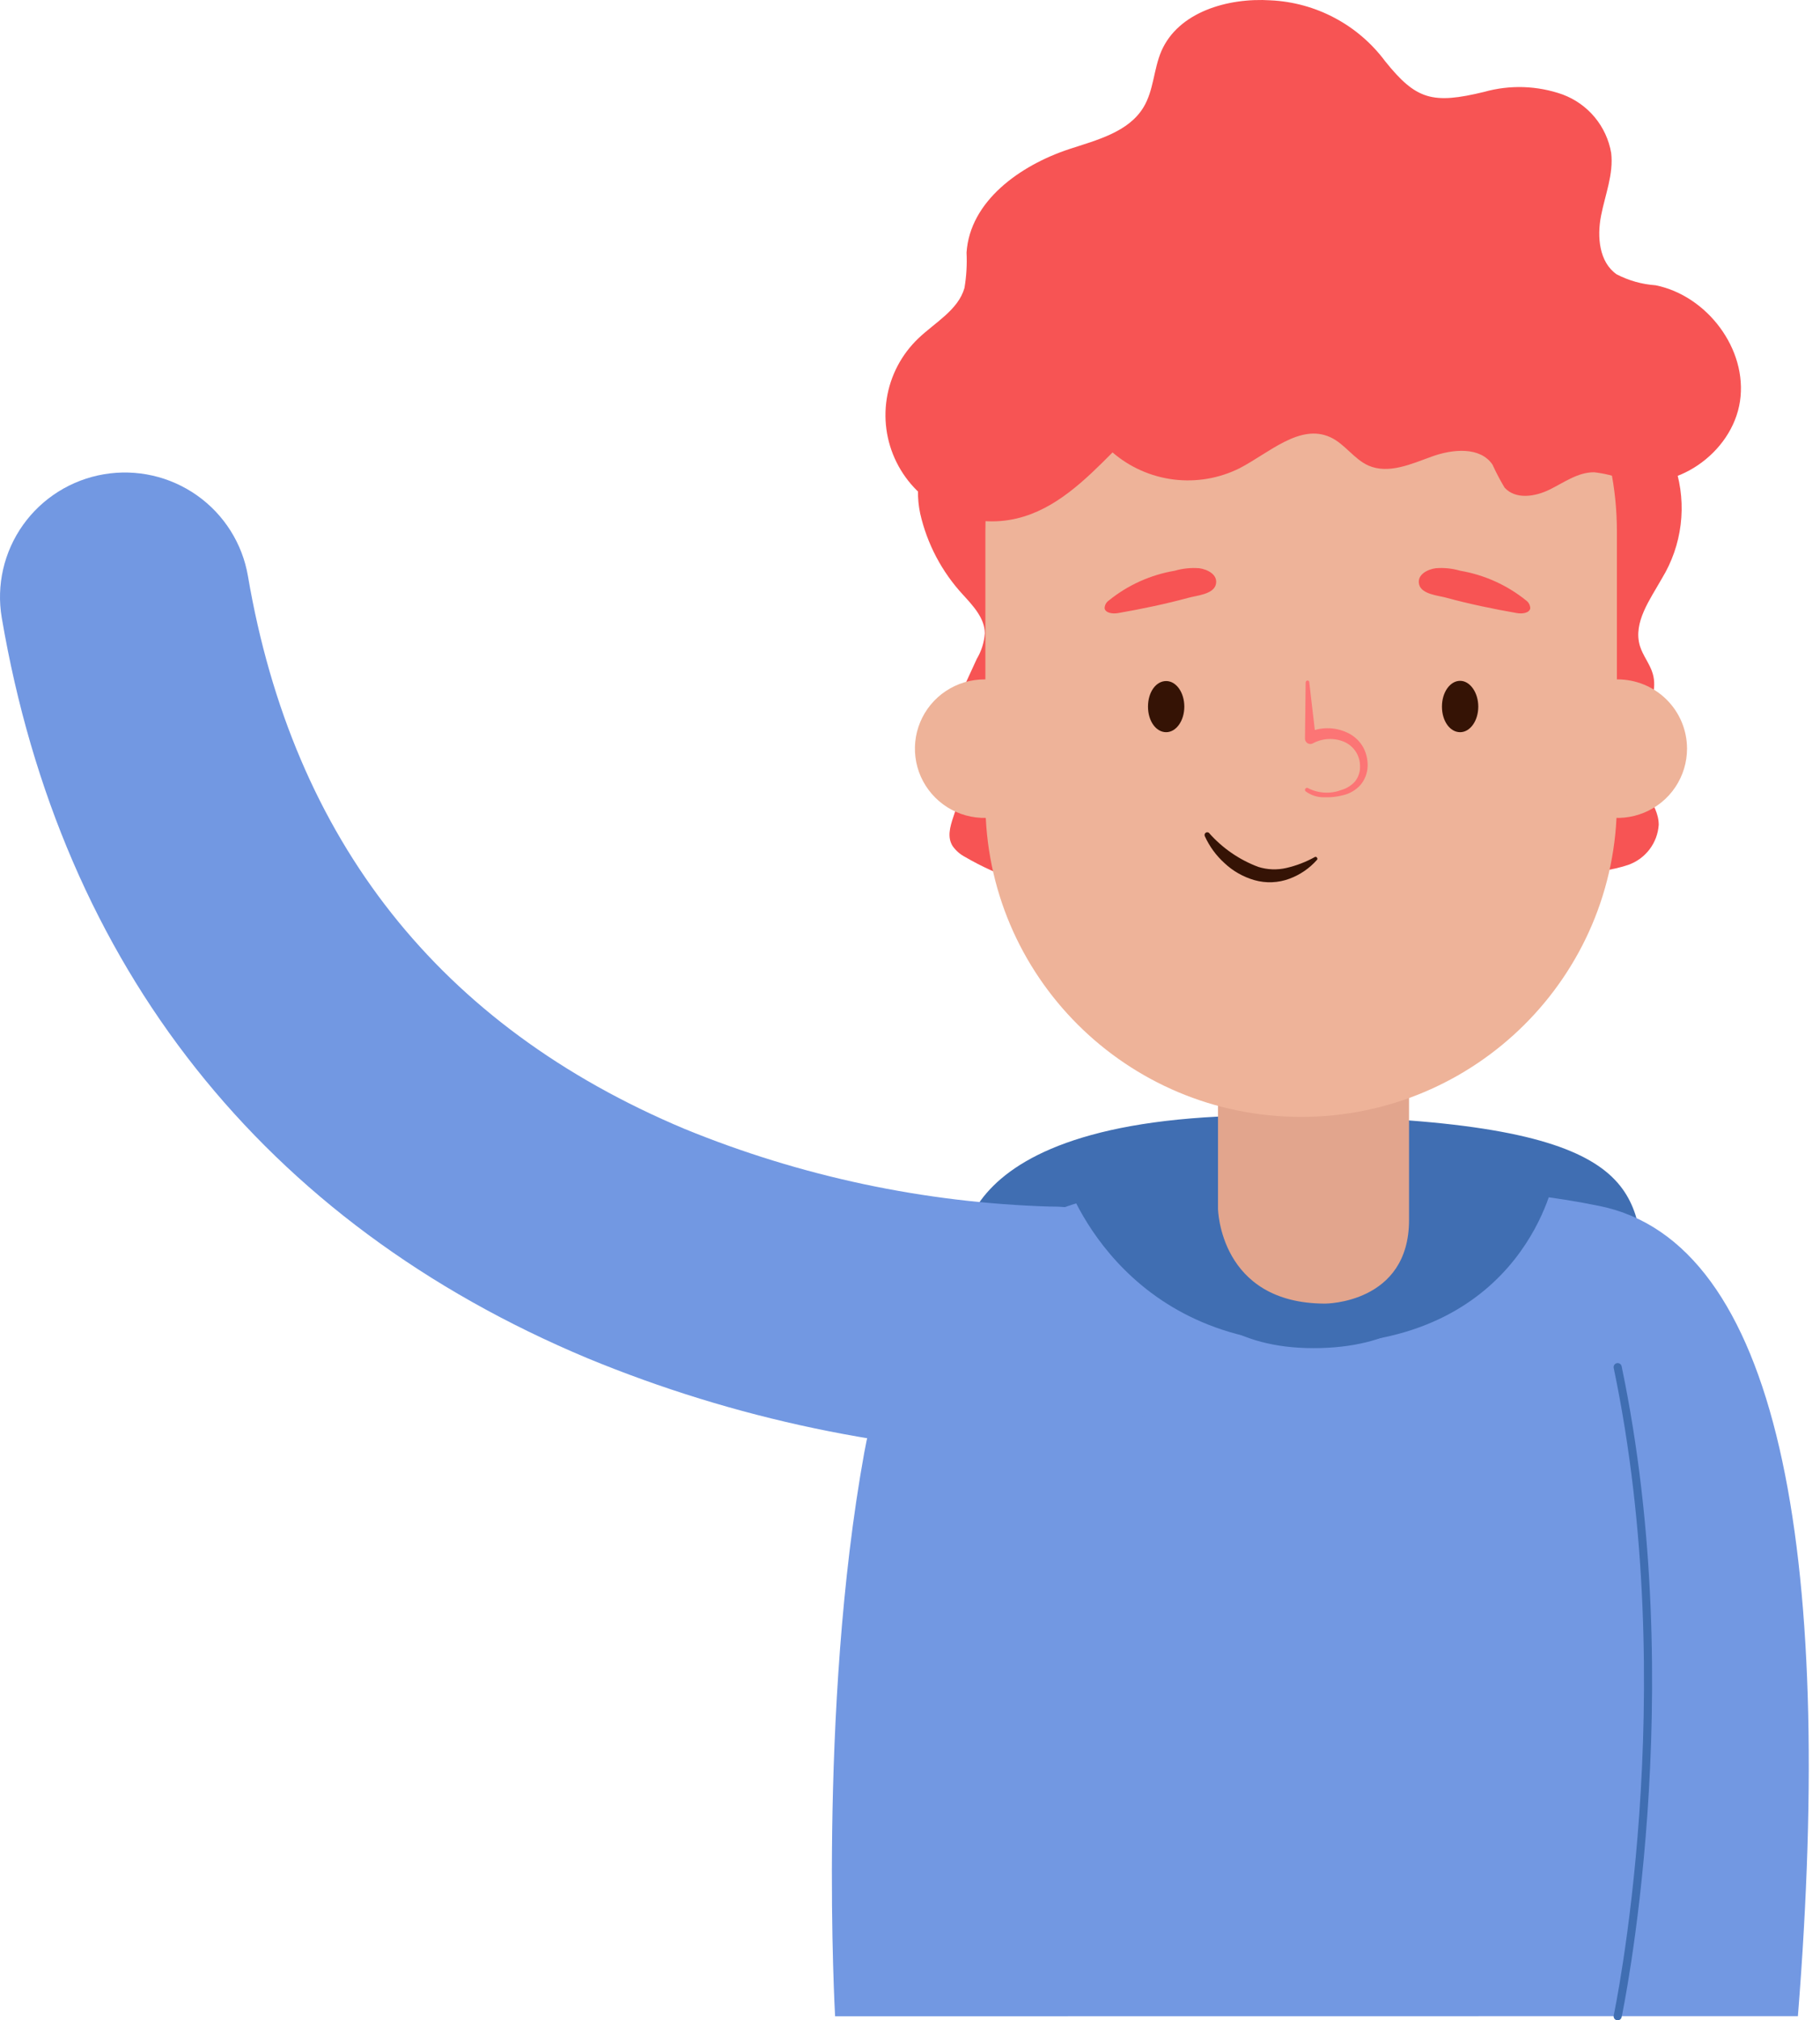 <svg width="128" height="142" viewBox="0 0 128 142" fill="none" xmlns="http://www.w3.org/2000/svg">
<path d="M67.706 88.963C67.706 88.963 65.383 78.163 90.006 78.402C114.629 78.641 115.017 83.115 115.644 88.963H67.706Z" fill="#406EB2"/>
<path d="M58.732 141.715C58.732 141.715 57.501 120.184 60.784 102.093C64.067 84.003 80.916 83.579 80.916 83.579C80.916 83.579 99.554 82.113 112.508 84.767C124.959 87.312 129.094 108.543 126.446 141.707L58.732 141.715Z" fill="#7298E2"/>
<path d="M73.862 102.302C62.691 102.049 51.664 99.734 41.341 95.474C18.568 85.954 4.313 67.957 0.124 43.425C-0.266 41.137 0.272 38.789 1.619 36.897C2.967 35.004 5.014 33.723 7.31 33.334C9.606 32.945 11.963 33.481 13.862 34.824C15.761 36.166 17.048 38.206 17.438 40.493C20.613 59.085 30.942 72.123 48.139 79.343C56.314 82.691 65.028 84.541 73.862 84.805H73.986C76.315 84.788 78.555 85.693 80.214 87.321C81.873 88.949 82.815 91.168 82.832 93.488C82.85 95.808 81.942 98.04 80.307 99.693C78.673 101.346 76.446 102.284 74.118 102.302H73.862Z" fill="#7298E2"/>
<path d="M74.892 82.73C74.892 82.73 78.601 94.672 92.949 94.464C107.297 94.255 109.326 82.73 109.326 82.73C109.326 82.73 97.014 76.844 74.892 82.73Z" fill="#406EB2"/>
<path d="M85.662 71.158V84.959C85.662 84.959 85.763 91.625 93.204 91.625C93.204 91.625 99.097 91.625 99.097 85.754V71.158H85.662Z" fill="#E2A58D"/>
<path d="M66.266 30.024C65.557 30.85 65.048 31.827 64.779 32.88C64.511 33.933 64.49 35.033 64.717 36.096C65.201 38.221 66.234 40.184 67.714 41.789C68.418 42.56 69.263 43.448 69.263 44.52C69.216 45.152 69.022 45.765 68.697 46.31L67.149 49.681C66.537 51 65.925 52.559 66.599 53.847C66.894 54.277 67.153 54.731 67.373 55.205C67.807 56.609 66.212 58.229 67.001 59.471C67.231 59.796 67.537 60.06 67.892 60.242C70.18 61.575 72.718 62.428 75.349 62.749C78.389 62.996 81.448 62.911 84.47 62.495C93.22 61.662 101.995 61.25 110.797 61.26C112.054 61.346 113.317 61.186 114.513 60.79C115.108 60.58 115.628 60.202 116.009 59.702C116.39 59.201 116.616 58.601 116.658 57.974C116.658 56.431 115.11 55.251 114.854 53.708C114.513 51.525 116.844 49.48 116.24 47.359C116.039 46.665 115.543 46.086 115.334 45.4C114.839 43.756 116.046 42.144 116.883 40.655C117.585 39.504 118.033 38.218 118.199 36.881C118.364 35.545 118.243 34.188 117.843 32.902C116.65 29.577 113.313 27.54 110.1 26.082C102.648 22.747 94.59 20.967 86.421 20.852C83.79 20.686 81.153 21.067 78.678 21.971C76.91 22.857 75.212 23.875 73.599 25.018C71.462 26.345 69.015 27.471 67.768 29.646" fill="#F75454"/>
<path d="M69.301 56.377C69.301 68.597 79.244 78.502 91.508 78.502C103.773 78.502 113.716 68.597 113.716 56.377V37.353C113.716 25.134 103.773 15.228 91.508 15.228C79.244 15.228 69.301 25.134 69.301 37.353L69.301 56.377Z" fill="#EEB399"/>
<path d="M92.074 47.899L92.531 51.826L91.965 51.502C92.403 51.292 92.882 51.184 93.367 51.184C93.852 51.184 94.331 51.292 94.768 51.502C95.217 51.711 95.592 52.05 95.845 52.474C96.083 52.894 96.201 53.372 96.185 53.855C96.17 54.345 95.987 54.816 95.667 55.189C95.345 55.536 94.927 55.781 94.466 55.891C94.029 56.005 93.578 56.054 93.127 56.038C92.659 56.046 92.202 55.899 91.826 55.621C91.811 55.608 91.799 55.592 91.791 55.574C91.783 55.556 91.779 55.537 91.779 55.517C91.779 55.497 91.783 55.478 91.791 55.46C91.799 55.442 91.811 55.426 91.826 55.413C91.853 55.388 91.889 55.373 91.927 55.373C91.964 55.373 92 55.388 92.027 55.413C92.386 55.59 92.778 55.692 93.177 55.71C93.577 55.729 93.977 55.664 94.35 55.521C94.722 55.413 95.055 55.202 95.31 54.911C95.538 54.615 95.658 54.251 95.651 53.878C95.658 53.505 95.553 53.139 95.349 52.827C95.144 52.514 94.85 52.27 94.505 52.127C94.156 51.986 93.78 51.923 93.403 51.945C93.027 51.966 92.66 52.07 92.329 52.25C92.286 52.273 92.239 52.287 92.19 52.292C92.141 52.296 92.092 52.291 92.046 52.277C91.999 52.263 91.955 52.239 91.918 52.208C91.88 52.177 91.849 52.139 91.826 52.096C91.795 52.042 91.779 51.98 91.779 51.918L91.826 47.968C91.826 47.932 91.841 47.896 91.867 47.87C91.893 47.844 91.928 47.83 91.965 47.83C91.988 47.832 92.009 47.84 92.028 47.852C92.046 47.864 92.062 47.88 92.074 47.899Z" fill="#FC7575"/>
<path d="M83.293 49.666C83.293 50.661 82.72 51.463 82.016 51.463C81.311 51.463 80.738 50.692 80.738 49.666C80.738 48.64 81.303 47.868 82.016 47.868C82.728 47.868 83.293 48.678 83.293 49.666Z" fill="#351305"/>
<path d="M103.967 49.666C103.967 50.661 103.394 51.463 102.69 51.463C101.985 51.463 101.412 50.692 101.412 49.666C101.412 48.64 101.993 47.853 102.69 47.853C103.386 47.853 103.967 48.678 103.967 49.666Z" fill="#351305"/>
<path d="M85.043 58.56C85.98 59.618 87.163 60.431 88.489 60.929C89.13 61.132 89.815 61.158 90.471 61.006C91.173 60.844 91.848 60.585 92.476 60.234C92.491 60.228 92.506 60.225 92.522 60.224C92.537 60.224 92.552 60.227 92.567 60.233C92.581 60.238 92.594 60.247 92.606 60.258C92.617 60.269 92.625 60.282 92.631 60.296C92.646 60.315 92.653 60.338 92.653 60.362C92.653 60.385 92.646 60.408 92.631 60.427C92.105 61.026 91.437 61.484 90.688 61.762C89.899 62.057 89.036 62.092 88.225 61.862C87.438 61.637 86.716 61.227 86.119 60.666C85.531 60.136 85.059 59.489 84.733 58.769C84.712 58.722 84.71 58.67 84.727 58.622C84.745 58.575 84.78 58.536 84.826 58.514C84.862 58.499 84.902 58.494 84.94 58.501C84.979 58.508 85.014 58.526 85.043 58.553V58.56Z" fill="#351305"/>
<path d="M106.693 43.093C107.057 43.155 107.56 43.093 107.622 42.761C107.621 42.654 107.596 42.55 107.547 42.455C107.499 42.359 107.429 42.277 107.343 42.213C106.001 41.128 104.401 40.406 102.697 40.115C102.14 39.952 101.557 39.892 100.978 39.938C100.398 40.015 99.631 40.393 99.809 41.087C99.987 41.781 101.18 41.858 101.722 42.013C103.34 42.453 105.013 42.8 106.693 43.093Z" fill="#F75454"/>
<path d="M78.624 43.093C78.26 43.154 77.749 43.093 77.687 42.761C77.687 42.654 77.713 42.548 77.763 42.452C77.813 42.357 77.885 42.275 77.974 42.213C79.314 41.126 80.915 40.403 82.619 40.115C83.177 39.953 83.759 39.893 84.338 39.938C84.919 40.015 85.686 40.393 85.508 41.087C85.329 41.781 84.137 41.858 83.595 42.013C81.969 42.453 80.312 42.8 78.624 43.093Z" fill="#F75454"/>
<path d="M89.364 0.023C86.352 -0.17 82.867 0.841 81.675 3.602C81.133 4.868 81.141 6.349 80.428 7.529C79.375 9.288 77.137 9.843 75.186 10.484C71.74 11.626 68.217 14.133 67.977 17.751C68.018 18.584 67.969 19.42 67.83 20.243C67.389 21.785 65.77 22.657 64.594 23.776C63.399 24.912 62.614 26.41 62.362 28.037C62.11 29.663 62.404 31.327 63.199 32.769C63.993 34.212 65.244 35.353 66.757 36.014C68.269 36.676 69.959 36.821 71.562 36.428C74.234 35.78 76.309 33.751 78.245 31.799C79.457 32.842 80.953 33.505 82.544 33.703C84.134 33.9 85.747 33.624 87.18 32.91C89.263 31.83 91.416 29.755 93.553 30.727C94.575 31.189 95.218 32.27 96.247 32.725C97.664 33.342 99.26 32.609 100.715 32.084C102.171 31.56 104.099 31.382 104.966 32.655C105.219 33.211 105.503 33.752 105.818 34.275C106.592 35.124 107.955 34.916 108.977 34.414C109.999 33.913 110.983 33.18 112.121 33.195C112.826 33.275 113.518 33.444 114.18 33.697C117.766 34.684 121.823 31.868 122.373 28.204C122.922 24.54 120.05 20.775 116.434 20.05C115.476 19.983 114.543 19.721 113.693 19.278C112.462 18.414 112.314 16.64 112.601 15.166C112.887 13.693 113.491 12.235 113.313 10.746C113.154 9.824 112.755 8.96 112.156 8.24C111.557 7.52 110.778 6.969 109.899 6.642C108.124 6.014 106.198 5.949 104.385 6.457C100.738 7.344 99.592 7.012 97.417 4.304C96.476 3.041 95.266 2.002 93.873 1.262C92.481 0.521 90.94 0.098 89.364 0.023Z" fill="#F75454"/>
<path d="M118.648 52.612C118.65 53.576 118.364 54.518 117.828 55.32C117.292 56.122 116.529 56.747 115.636 57.116C114.743 57.486 113.759 57.583 112.811 57.395C111.862 57.207 110.991 56.744 110.307 56.062C109.624 55.381 109.158 54.513 108.97 53.568C108.782 52.623 108.879 51.644 109.25 50.754C109.621 49.864 110.248 49.104 111.053 48.57C111.857 48.035 112.803 47.751 113.77 47.752C115.063 47.754 116.303 48.267 117.217 49.178C118.132 50.089 118.646 51.324 118.648 52.612Z" fill="#EEB399"/>
<path d="M74.118 52.612C74.119 53.576 73.834 54.518 73.297 55.32C72.761 56.122 71.998 56.747 71.105 57.116C70.212 57.486 69.229 57.583 68.28 57.395C67.332 57.207 66.46 56.744 65.777 56.062C65.093 55.381 64.627 54.513 64.439 53.568C64.251 52.623 64.348 51.644 64.719 50.754C65.09 49.864 65.717 49.104 66.522 48.57C67.327 48.035 68.272 47.751 69.239 47.752C70.532 47.754 71.772 48.267 72.686 49.178C73.601 50.089 74.115 51.324 74.118 52.612Z" fill="#EEB399"/>
<path d="M81.427 84.319C81.427 84.319 81.427 94.471 92.376 94.471C103.325 94.471 103.216 85.214 103.216 85.214" stroke="#406EB2" stroke-width="0.57" stroke-linecap="round" stroke-linejoin="round"/>
<path d="M113.77 141.715C113.77 141.715 118.578 119.088 113.77 96.091" stroke="#406EB2" stroke-width="0.57" stroke-linecap="round" stroke-linejoin="round"/>
</svg>
